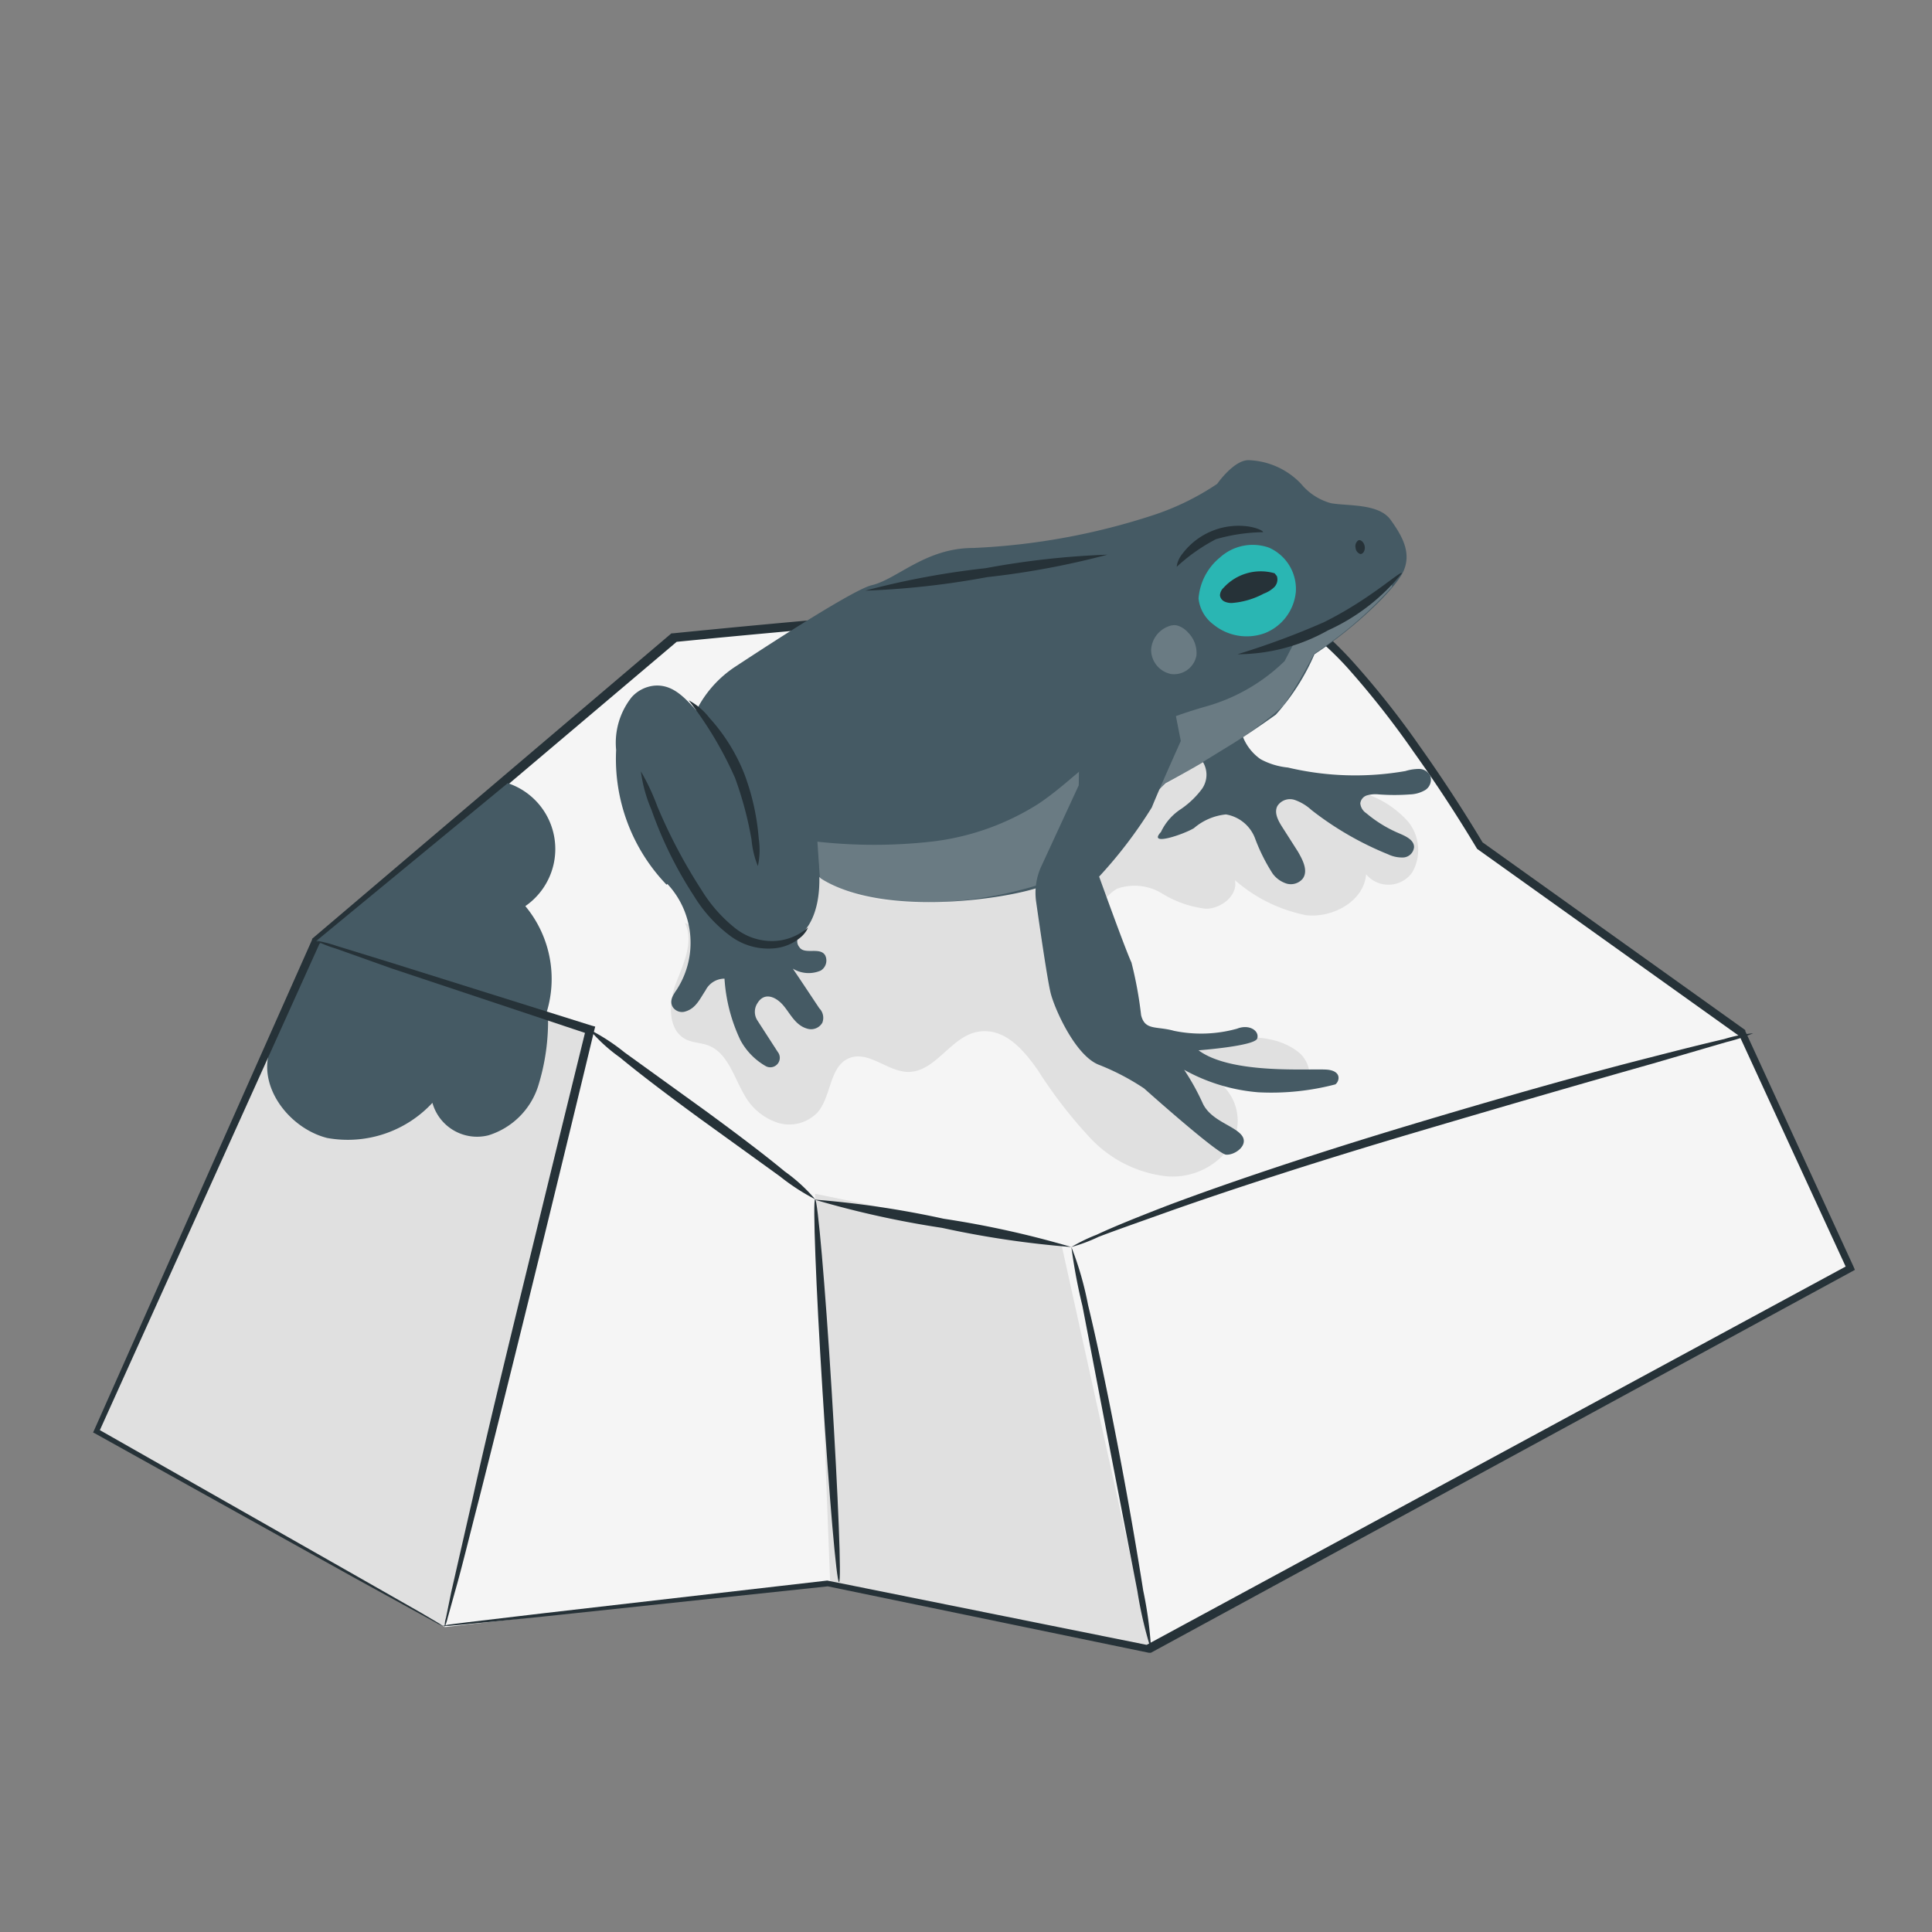 <svg xmlns="http://www.w3.org/2000/svg" viewBox="65 190 110 110"><rect x="65" y="190" width="110" height="110" fill="#808080" stroke="none"/><g id="freepik--Frog--inject-63"><path d="M90.32,282.64l22.45-2.56,17.77,3.86,39.86-21.73-6.15-13.38c-2.57-1.89-15-10.72-15-10.72S142.14,226,137.79,224.6s-34.4,1.67-34.4,1.67L83,243.58,70.49,271.49Z" style="fill:#f5f5f5"></path><polygon points="82.97 243.58 98.6 248.62 90.31 282.63 70.49 271.49 82.97 243.58" style="fill:#e0e0e0"></polygon><path d="M80.35,249.84c-.66,2.09,1.15,4.41,3.27,4.95a6.57,6.57,0,0,0,6-2,2.64,2.64,0,0,0,3.19,1.85,4.31,4.31,0,0,0,2.82-2.77,12.37,12.37,0,0,0,.57-4.07l-13.11-4.23Z" style="fill:#455a64"></path><polygon points="130.54 283.94 125.43 260.83 111.41 257.97 112.27 280.21 130.54 283.94" style="fill:#e0e0e0"></polygon><path d="M90.32,282.64l-.35-.17-1-.55-3.89-2.14-14.66-8.16-.12-.06.06-.13L82.77,243.5l0-.05,0,0,20.4-17.34.06-.05h.07c7-.7,14.4-1.36,22.06-1.8,1.92-.11,3.85-.2,5.8-.23a37,37,0,0,1,5.93.21c.25.06.51.09.76.16l.71.33a9.17,9.17,0,0,1,1.28.85,20.68,20.68,0,0,1,2.19,2.1,49.87,49.87,0,0,1,3.77,4.76q1.94,2.73,3.64,5.57l-.07-.08,15,10.72,0,0,0,.06q3.15,6.85,6.15,13.38l.09.21-.2.11-39.88,21.69-.07,0h-.06l-18.27-3.78h0l-16.2,1.72-4.29.43-1.1.1-.37,0,.37-.07,1.11-.14,4.3-.51,16.15-1.86h0l18.28,3.68-.13,0L170.29,262l-.11.32q-3-6.51-6.16-13.38l.08.1-15-10.71,0,0,0,0c-1.12-1.87-2.33-3.72-3.62-5.53A50.43,50.43,0,0,0,141.7,228a18.64,18.64,0,0,0-2.13-2,5,5,0,0,0-2.52-1.24,37.58,37.58,0,0,0-5.82-.21c-1.94,0-3.87.13-5.78.23-7.64.43-15,1.08-22,1.77l.14-.06c-7.35,6.22-14.25,12.06-20.45,17.29l.06-.07L70.63,271.55l-.06-.19,14.55,8.27L89,281.84l1,.59Z" style="fill:#263238"></path><path d="M96,248a6.48,6.48,0,0,0-1.09-6.41,3.95,3.95,0,0,0-1-7L83,243.58Z" style="fill:#455a64"></path><path d="M90.32,282.64a1.55,1.55,0,0,1,.07-.52l.3-1.47c.31-1.35.72-3.16,1.23-5.38,1-4.53,2.55-10.78,4.23-17.68.78-3.19,1.53-6.24,2.21-9l.16.29L87.3,245.14,84.1,244a6.45,6.45,0,0,1-1.13-.45,7.93,7.93,0,0,1,1.18.3l3.24,1,11.28,3.54.22.06-.06.23c-.67,2.79-1.41,5.84-2.18,9-1.68,6.9-3.23,13.14-4.37,17.65-.57,2.2-1,4-1.39,5.34l-.4,1.44A3.39,3.39,0,0,1,90.32,282.64Z" style="fill:#263238"></path><path d="M111.41,258.28a12.14,12.14,0,0,1-2-1.3l-4.6-3.32c-1.79-1.31-3.39-2.52-4.51-3.45a9.5,9.5,0,0,1-1.74-1.59,11.33,11.33,0,0,1,2,1.3l4.6,3.32c1.79,1.31,3.39,2.52,4.51,3.45A9.5,9.5,0,0,1,111.41,258.28Z" style="fill:#263238"></path><path d="M112.77,280.08c-.14,0-.56-4.87-.94-10.88s-.56-10.91-.42-10.92.57,4.86.94,10.88S112.92,280.07,112.77,280.08Z" style="fill:#263238"></path><path d="M126,261a54.16,54.16,0,0,1-7.36-1.09,54.4,54.4,0,0,1-7.27-1.61,54.16,54.16,0,0,1,7.36,1.09A54.4,54.4,0,0,1,126,261Z" style="fill:#263238"></path><path d="M130.54,283.94a23,23,0,0,1-.78-3.34l-1.57-8.12c-.6-3.1-1.13-5.9-1.56-8.12A31.27,31.27,0,0,1,126,261a18.73,18.73,0,0,1,.95,3.3c.5,2.06,1.1,4.93,1.71,8.1s1.1,6.06,1.43,8.16A22.28,22.28,0,0,1,130.54,283.94Z" style="fill:#263238"></path><path d="M164.82,248.83a10,10,0,0,1-1.52.5l-4.18,1.22c-3.54,1-8.42,2.41-13.79,4s-10.22,3.17-13.68,4.39c-1.73.62-3.14,1.11-4.1,1.48A9.48,9.48,0,0,1,126,261a9.51,9.51,0,0,1,1.44-.7c.93-.44,2.32-1,4-1.65,3.45-1.3,8.27-2.92,13.65-4.54s10.29-3,13.85-3.9c1.78-.46,3.23-.82,4.23-1.05A7.94,7.94,0,0,1,164.82,248.83Z" style="fill:#263238"></path><path d="M104,242.55c.52,1.07-.09,2.33-.52,3.45s-.47,2.7.62,3.2c.37.17.8.17,1.19.31,1.15.41,1.49,1.83,2.12,2.88a3.34,3.34,0,0,0,1.89,1.54,2.22,2.22,0,0,0,2.28-.63c.76-.93.65-2.59,1.76-3.05s2.2.78,3.38.78c1.55,0,2.41-2,3.93-2.28s2.61,1,3.44,2.18a26.38,26.38,0,0,0,3,3.88,7,7,0,0,0,4.3,2.16,4,4,0,0,0,3.68-1.73,2.77,2.77,0,0,0-.84-3.74l3.76.36c.51,0,1.12.06,1.43-.35s0-1.24-.51-1.62c-2.41-1.88-6.32.22-8.84-1.51a6.47,6.47,0,0,1-2.13-3.45,6.29,6.29,0,0,1-.47-2.33,2.28,2.28,0,0,1,1.13-2,3,3,0,0,1,2.56.27,6.08,6.08,0,0,0,2.5.87c.88,0,1.84-.77,1.65-1.63a8.69,8.69,0,0,0,4.07,2c1.53.16,3.28-.81,3.4-2.33a1.66,1.66,0,0,0,2.62-.1,2.56,2.56,0,0,0-.22-2.89,5.67,5.67,0,0,0-4-1.89,28,28,0,0,1-4.49-.54c-1.59-.46-3-1.49-4.63-1.82-2.11-.44-4.29.35-6.2,1.34-3.12,1.63-6,3.88-9.32,4.87-1.85.54-3.8.69-5.63,1.3s-3.61,1.85-4.15,3.7" style="fill:#e0e0e0"></path><path d="M146.44,234.19a.71.71,0,0,0-.63-.41,2.66,2.66,0,0,0-.79.12,16.61,16.61,0,0,1-6.69-.2,4.11,4.11,0,0,1-1.55-.47,2.81,2.81,0,0,1-1.1-1.53,8.11,8.11,0,0,1-.31-1.9l-1.93,3.51a1.4,1.4,0,0,1,0,1.6,5,5,0,0,1-1.24,1.18,3.15,3.15,0,0,0-1.1,1.28c-.79.85,1.31.13,1.88-.22a3.29,3.29,0,0,1,1.82-.78,2.15,2.15,0,0,1,1.66,1.37,10.39,10.39,0,0,0,1,2,1.57,1.57,0,0,0,.8.57.88.88,0,0,0,.91-.28c.33-.45,0-1.07-.27-1.54l-.9-1.41c-.23-.36-.47-.81-.27-1.19a.85.85,0,0,1,1-.34,2.76,2.76,0,0,1,.94.57,18.07,18.07,0,0,0,4.36,2.52,1.85,1.85,0,0,0,.89.18.65.65,0,0,0,.59-.59c0-.4-.45-.61-.82-.77a7.29,7.29,0,0,1-1.9-1.16.75.75,0,0,1-.34-.56.54.54,0,0,1,.4-.46,1.77,1.77,0,0,1,.65-.05,11.89,11.89,0,0,0,1.79,0,1.83,1.83,0,0,0,.86-.25A.7.7,0,0,0,146.44,234.19Z" style="fill:#455a64"></path><path d="M104,232.63A6.45,6.45,0,0,1,106.8,228c2.75-1.81,6.89-4.46,7.83-4.68,1.45-.34,3.06-2.12,5.77-2.12a38.2,38.2,0,0,0,10.26-1.87,14.77,14.77,0,0,0,3.64-1.78s.94-1.35,1.78-1.35a4.32,4.32,0,0,1,3,1.35,3.34,3.34,0,0,0,1.7,1.1c.93.17,2.71,0,3.39.94s1.18,1.86.76,2.88-2.8,3.29-5.09,4.78a12.53,12.53,0,0,1-2.2,3.44,56.42,56.42,0,0,1-6.27,3.9s-5.35,5.17-7,5.85-9,1.87-12.63-.42L104,232.63Z" style="fill:#455a64"></path><path d="M137.19,221.16a2.78,2.78,0,0,0-2.73.58,3.34,3.34,0,0,0-1.22,2.34,2.13,2.13,0,0,0,.84,1.47,3,3,0,0,0,2.93.5,2.81,2.81,0,0,0,1.77-2.36,2.57,2.57,0,0,0-1.51-2.5" style="fill:#2AB6B3"></path><path d="M132,222.27s0-.36.36-.79a4,4,0,0,1,3.75-1.5c.53.09.82.26.8.32a10.24,10.24,0,0,0-2.68.4A10.2,10.2,0,0,0,132,222.27Z" style="fill:#263238"></path><path d="M142.44,221.54a.41.41,0,0,1-.26-.36.4.4,0,0,1,.15-.41c.12-.07.33.08.37.34S142.58,221.57,142.44,221.54Z" style="fill:#263238"></path><g style="opacity:0.2"><path d="M131.74,225.6a1.52,1.52,0,0,0-1.2,1.39,1.41,1.41,0,0,0,1.16,1.39,1.3,1.3,0,0,0,1.42-1.06,1.64,1.64,0,0,0-.47-1.3,1.33,1.33,0,0,0-.6-.4.64.64,0,0,0-.67.2" style="fill:#fff"></path></g><path d="M137.57,222.64a2.86,2.86,0,0,0-2.91.83.62.62,0,0,0-.2.43.45.45,0,0,0,.26.35.93.93,0,0,0,.44.08,4.57,4.57,0,0,0,1.79-.53,1.71,1.71,0,0,0,.59-.36.62.62,0,0,0,.16-.64" style="fill:#263238"></path><g style="opacity:0.2"><path d="M111.53,237.92a29.34,29.34,0,0,0,6.49,0,14.44,14.44,0,0,0,6.08-2.14c1.69-1.12,3.06-2.67,4.8-3.69a26.23,26.23,0,0,1,4.81-1.88,10.45,10.45,0,0,0,4.43-2.57l.65-1.25s4.19-2.21,4.89-2.79.57-.18.57-.18a22.48,22.48,0,0,1-4.44,3.81,27.65,27.65,0,0,1-1.74,2.95,20.52,20.52,0,0,1-2.85,2.14L131,234.91s-5.07,4.78-6.16,5.24a22.49,22.49,0,0,1-8.55,1.2,9.84,9.84,0,0,1-4.61-1.34l-.14-2.09" style="fill:#fff"></path></g><path d="M126.42,234.71l-2.13,4.61a3.6,3.6,0,0,0-.3,2c.23,1.61.66,4.58.84,5.26.25.94,1.42,3.55,2.75,4.05a13.52,13.52,0,0,1,2.56,1.34s4.16,3.72,4.66,3.77,1.34-.55.89-1.11-1.77-.83-2.22-1.83a13.25,13.25,0,0,0-1.05-1.89,10.41,10.41,0,0,0,4.22,1.28,14.35,14.35,0,0,0,4.39-.45c.22-.16.38-.72-.39-.83s-5.46.33-7.4-1.11c0,0,3.2-.24,3.34-.67s-.44-.84-1.15-.56a7.62,7.62,0,0,1-3.59.12c-1-.28-1.65,0-1.87-.89a22.33,22.33,0,0,0-.55-3c-.34-.72-1.84-4.89-1.84-4.89a25.76,25.76,0,0,0,3-3.94c.4-1,1.65-3.78,1.65-3.78l-.35-1.78-5.42,1.39Z" style="fill:#455a64"></path><path d="M103,240.33a4.91,4.91,0,0,1,.54,6c-.2.3-.45.64-.24,1a.63.63,0,0,0,.75.25c.58-.18.81-.73,1.12-1.19a1.21,1.21,0,0,1,1.08-.67,9.54,9.54,0,0,0,.91,3.51,3.76,3.76,0,0,0,1.42,1.46.54.54,0,0,0,.7-.8l-1.15-1.78a.9.9,0,0,1,0-1c.38-.62,1-.38,1.42.08s.71,1.19,1.42,1.38a.74.74,0,0,0,.85-.34.77.77,0,0,0-.17-.82c-.5-.75-1-1.51-1.51-2.26a1.73,1.73,0,0,0,1.59.11.67.67,0,0,0,.25-.87c-.3-.5-1.19,0-1.48-.48a.51.51,0,0,1,0-.63c2.19-1.7,1.1-7.88-1.94-10.07a30.37,30.37,0,0,1-3.41-2.24c-.87-.83-1.6-2.05-2.91-1.93a2,2,0,0,0-1.28.66,4.18,4.18,0,0,0-.88,3,10.34,10.34,0,0,0,2.87,7.67" style="fill:#455a64"></path><path d="M111,242.81s-.06.23-.36.51A2.7,2.7,0,0,1,109,244a3.61,3.61,0,0,1-2.43-.72,8.08,8.08,0,0,1-2.06-2.27,22.65,22.65,0,0,1-2.42-4.91,8.12,8.12,0,0,1-.6-2.18,12.7,12.7,0,0,1,.94,2,30.3,30.3,0,0,0,2.51,4.75,8.35,8.35,0,0,0,1.91,2.17,3.37,3.37,0,0,0,2.13.74A3.12,3.12,0,0,0,111,242.81Z" style="fill:#263238"></path><path d="M108.15,239.31a5.18,5.18,0,0,1-.36-1.5,20.37,20.37,0,0,0-.94-3.52,21.15,21.15,0,0,0-2.64-4.42,3.71,3.71,0,0,1,1.18,1,10.48,10.48,0,0,1,2,3.22,13.44,13.44,0,0,1,.81,3.66A4.28,4.28,0,0,1,108.15,239.31Z" style="fill:#263238"></path><path d="M144.82,222.63a11.46,11.46,0,0,1-4.21,3.26,10.54,10.54,0,0,1-5.15,1.36,44.57,44.57,0,0,0,4.91-1.82C143,224.13,144.71,222.5,144.82,222.63Z" style="fill:#263238"></path><path d="M128.06,221.58a46.57,46.57,0,0,1-6.86,1.28,46.93,46.93,0,0,1-6.94.77,46.57,46.57,0,0,1,6.86-1.28A46.93,46.93,0,0,1,128.06,221.58Z" style="fill:#263238"></path></g></svg>
